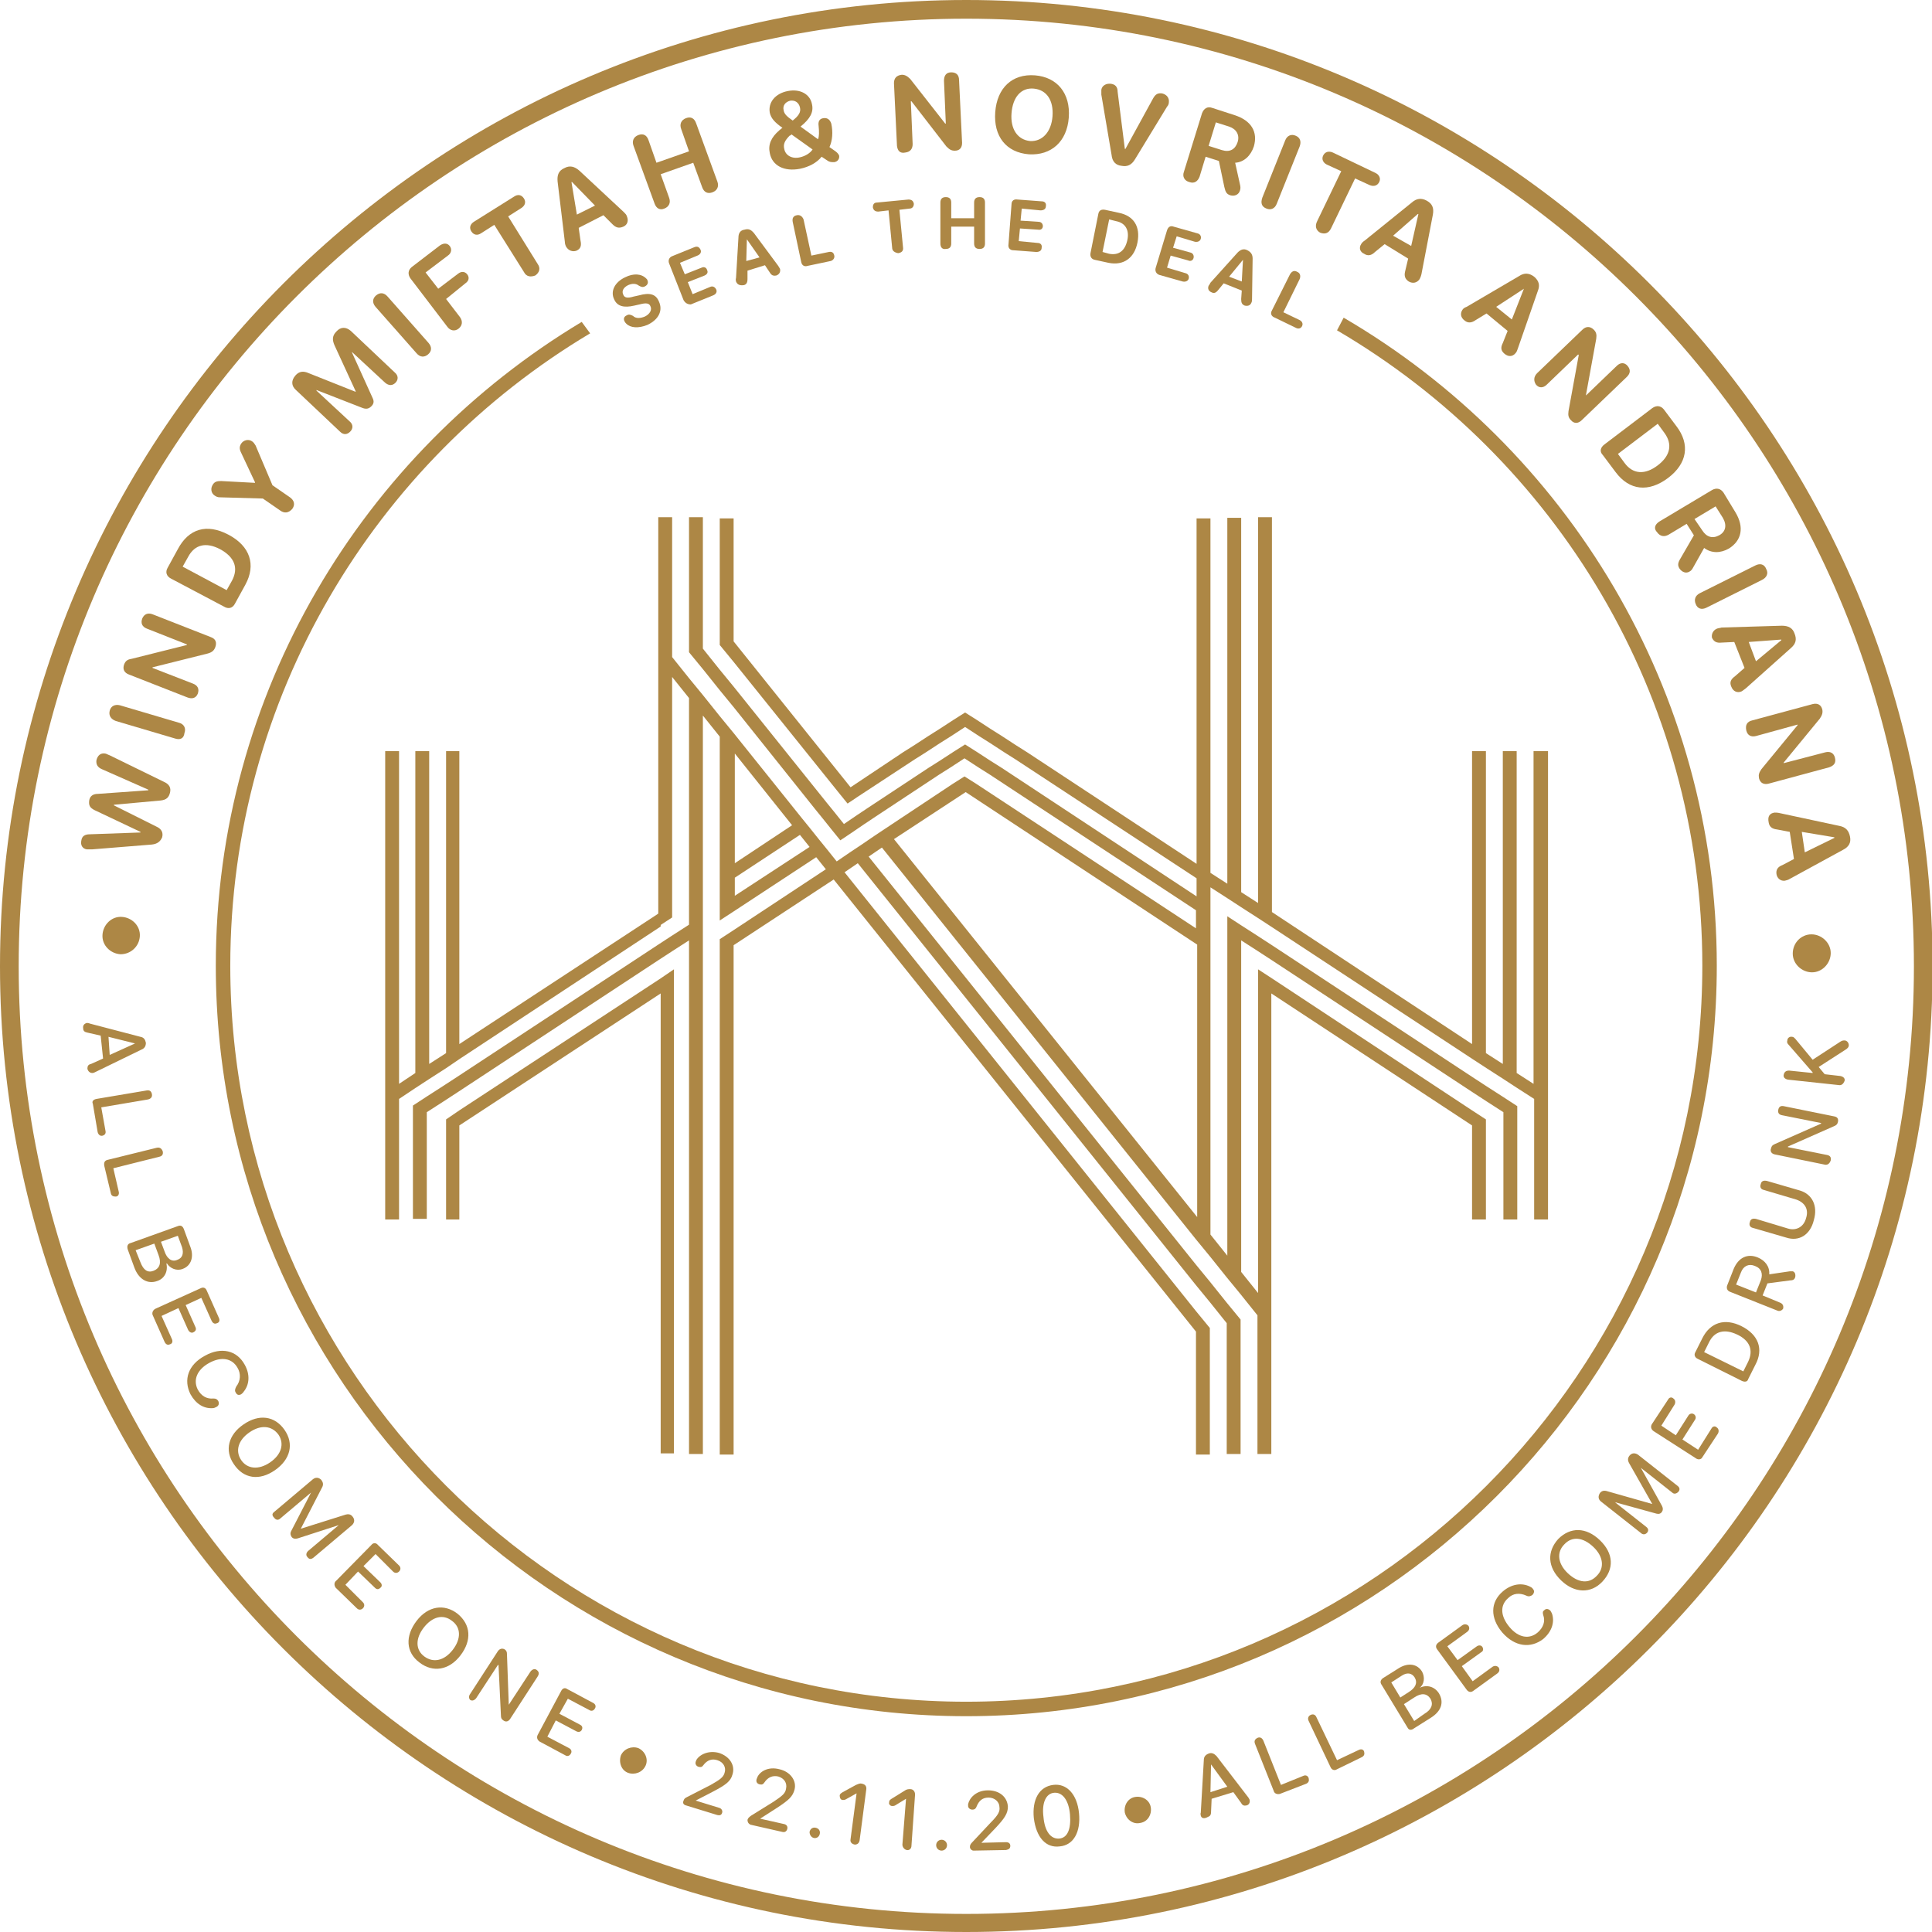 <svg width="120" height="120" viewBox="0 0 120 120" fill="none" xmlns="http://www.w3.org/2000/svg">
<g clip-path="url(#clip0)">
<path d="M38.902 20.106C38.864 20.069 38.827 20.031 38.789 19.956C38.715 19.807 38.752 19.657 38.939 19.582C39.051 19.507 39.164 19.544 39.314 19.619C39.501 19.807 39.8 19.769 40.062 19.657C40.362 19.507 40.512 19.245 40.399 19.02C40.325 18.833 40.137 18.796 39.725 18.908L39.389 18.983C38.752 19.133 38.34 19.02 38.153 18.608C37.891 18.084 38.19 17.523 38.827 17.223C39.351 16.961 39.838 16.998 40.137 17.298C40.175 17.335 40.212 17.373 40.212 17.41C40.287 17.56 40.212 17.71 40.062 17.785C39.913 17.86 39.838 17.822 39.688 17.747C39.501 17.598 39.276 17.598 39.014 17.71C38.715 17.86 38.602 18.084 38.715 18.309C38.789 18.496 38.977 18.534 39.351 18.421L39.688 18.346C40.362 18.159 40.736 18.271 40.924 18.721C41.186 19.282 40.924 19.844 40.212 20.181C39.651 20.406 39.164 20.368 38.902 20.106Z" fill="#AD8745"/>
<path d="M42.459 18.646L41.56 16.362C41.485 16.175 41.56 15.988 41.747 15.913L43.133 15.351C43.32 15.276 43.432 15.351 43.507 15.501C43.582 15.65 43.507 15.8 43.32 15.875L42.234 16.325L42.534 17.036L43.582 16.624C43.732 16.549 43.882 16.624 43.919 16.774C43.994 16.924 43.919 17.036 43.769 17.111L42.721 17.523L43.02 18.271L44.106 17.822C44.256 17.747 44.406 17.822 44.481 17.972C44.555 18.122 44.481 18.271 44.293 18.346L42.908 18.908C42.721 18.908 42.571 18.833 42.459 18.646Z" fill="#AD8745"/>
<path d="M45.716 17.485C45.716 17.448 45.679 17.373 45.716 17.261L45.866 14.752C45.866 14.49 45.978 14.303 46.24 14.265C46.502 14.19 46.652 14.265 46.839 14.49L48.337 16.512C48.374 16.587 48.412 16.624 48.449 16.699C48.487 16.886 48.412 17.036 48.225 17.111C48.038 17.148 47.925 17.111 47.813 16.924L47.513 16.474L46.428 16.811V17.335C46.428 17.56 46.353 17.672 46.203 17.71C45.941 17.747 45.791 17.672 45.716 17.485ZM47.176 15.988L46.39 14.864L46.353 16.212L47.176 15.988Z" fill="#AD8745"/>
<path d="M49.76 16.25L49.236 13.778C49.198 13.554 49.273 13.404 49.498 13.367C49.685 13.329 49.835 13.441 49.91 13.629L50.396 15.875L51.482 15.65C51.669 15.613 51.782 15.688 51.819 15.875C51.856 16.025 51.744 16.175 51.594 16.212L50.172 16.512C49.947 16.587 49.797 16.474 49.76 16.25Z" fill="#AD8745"/>
<path d="M55.413 15.388L55.189 13.067L54.552 13.142C54.365 13.142 54.253 13.067 54.215 12.88C54.215 12.693 54.29 12.58 54.477 12.58L56.424 12.393C56.612 12.393 56.724 12.468 56.761 12.655C56.761 12.842 56.649 12.955 56.499 12.955L55.863 13.03L56.087 15.351C56.125 15.576 56.013 15.688 55.788 15.725C55.563 15.688 55.413 15.576 55.413 15.388Z" fill="#AD8745"/>
<path d="M58.409 15.126V12.58C58.409 12.356 58.521 12.243 58.746 12.243C58.97 12.243 59.083 12.356 59.083 12.58V13.554H60.505V12.58C60.505 12.356 60.618 12.243 60.843 12.243C61.067 12.243 61.179 12.356 61.179 12.58V15.126C61.179 15.351 61.067 15.463 60.843 15.463C60.618 15.463 60.505 15.351 60.505 15.126V14.078H59.083V15.126C59.083 15.351 58.97 15.463 58.746 15.463C58.521 15.501 58.409 15.351 58.409 15.126Z" fill="#AD8745"/>
<path d="M62.64 15.164L62.827 12.693C62.827 12.468 62.977 12.356 63.201 12.393L64.699 12.505C64.886 12.505 64.999 12.618 64.961 12.805C64.961 12.992 64.811 13.067 64.624 13.067L63.463 12.955L63.389 13.704L64.512 13.778C64.662 13.778 64.774 13.891 64.774 14.041C64.774 14.19 64.662 14.303 64.474 14.265L63.351 14.19L63.276 14.977L64.437 15.089C64.624 15.089 64.736 15.201 64.699 15.388C64.699 15.576 64.549 15.65 64.362 15.65L62.864 15.538C62.715 15.501 62.602 15.388 62.64 15.164Z" fill="#AD8745"/>
<path d="M67.732 15.725L68.218 13.292C68.256 13.067 68.406 12.992 68.63 13.03L69.491 13.217C70.427 13.404 70.839 14.078 70.652 15.052C70.465 16.025 69.791 16.512 68.855 16.325L67.994 16.137C67.806 16.1 67.694 15.95 67.732 15.725ZM68.892 15.763C69.491 15.875 69.866 15.576 70.016 14.939C70.165 14.303 69.903 13.853 69.342 13.741L68.892 13.629L68.481 15.65L68.892 15.763Z" fill="#AD8745"/>
<path d="M71.775 16.662L72.487 14.303C72.562 14.078 72.712 14.003 72.899 14.078L74.359 14.49C74.546 14.527 74.621 14.677 74.584 14.827C74.546 14.977 74.396 15.052 74.209 15.014L73.086 14.677L72.861 15.388L73.947 15.688C74.097 15.725 74.172 15.875 74.134 16.025C74.097 16.175 73.947 16.25 73.797 16.175L72.712 15.875L72.487 16.624L73.61 16.961C73.797 16.998 73.872 17.148 73.835 17.298C73.797 17.448 73.647 17.523 73.46 17.485L72 17.073C71.813 16.998 71.738 16.849 71.775 16.662Z" fill="#AD8745"/>
<path d="M75.07 17.747C75.108 17.71 75.145 17.635 75.183 17.56L76.868 15.688C77.055 15.501 77.242 15.426 77.466 15.538C77.691 15.65 77.803 15.8 77.803 16.062L77.766 18.571C77.766 18.646 77.766 18.721 77.729 18.796C77.654 18.983 77.504 19.02 77.317 18.983C77.129 18.908 77.092 18.796 77.092 18.571L77.129 18.047L76.006 17.598L75.669 18.009C75.52 18.197 75.407 18.234 75.257 18.159C75.07 18.084 74.995 17.934 75.07 17.747ZM77.129 17.485L77.204 16.137L76.343 17.186L77.129 17.485Z" fill="#AD8745"/>
<path d="M79.002 19.282L80.125 17.036C80.237 16.849 80.387 16.774 80.574 16.886C80.761 16.961 80.799 17.148 80.724 17.335L79.713 19.395L80.724 19.881C80.874 19.956 80.948 20.106 80.874 20.256C80.799 20.406 80.649 20.443 80.499 20.368L79.189 19.732C78.964 19.657 78.889 19.47 79.002 19.282Z" fill="#AD8745"/>
<path d="M95.251 46.652V67.32L94.203 66.646V46.652H93.342V66.084L92.293 65.41V46.652H91.432V64.849L79.002 56.649V36.693V35.757V34.633V33.697V32.574V32.125H78.253H78.14V32.2V33.136V34.259V35.195V36.318V37.254V56.087L77.092 55.413V37.966V37.03V35.906V34.97V33.847V32.911V32.162H76.231V33.473V34.409V35.532V36.468V37.591V38.527V54.889L75.183 54.215V39.239V38.303V37.179V36.243V35.12V34.184V32.2H74.321V34.746V35.682V36.805V37.741V38.864V39.8V53.654L63.8 46.727L63.089 46.278L62.228 45.716L61.516 45.267L60.655 44.705L59.944 44.256L59.233 44.705L58.371 45.267L57.66 45.716L56.799 46.278L56.087 46.727L52.83 48.899L45.566 39.838V39.8V38.864V37.741V36.805V35.682V34.746V32.2H44.705V34.184V35.12V36.243V37.179V38.303V38.752V39.239V40.062L45.566 41.111L52.156 49.31L52.643 49.91L53.317 49.46L56.799 47.176L57.51 46.727L58.371 46.165L59.083 45.716L59.944 45.154L60.805 45.716L61.516 46.165L62.378 46.727L63.089 47.176L74.321 54.552V55.675L62.228 47.7L61.516 47.251L60.655 46.69L59.944 46.24L59.233 46.69L58.371 47.251L57.66 47.7L53.916 50.172L53.242 50.621L52.418 51.182L51.819 50.434L51.332 49.835L45.566 42.646L44.705 41.597L43.657 40.287V38.715V38.49V37.554V37.404V36.431V35.495V34.371V33.435V32.125H42.796V32.874V33.81V34.933V35.869V36.356V36.992V37.629V37.928V39.239V40.512L43.657 41.56L44.705 42.87L45.566 43.919L50.621 50.246L51.108 50.846L51.707 51.594L52.194 52.194L52.867 51.744L53.691 51.182L54.365 50.733L58.334 48.112L59.045 47.663L59.906 47.101L60.768 47.663L61.479 48.112L74.284 56.537V57.66L60.618 48.674L59.906 48.225L59.195 48.674L54.964 51.482L54.29 51.931L53.467 52.493L52.792 52.942L51.969 53.504L51.37 52.755L50.883 52.156L50.284 51.407L49.797 50.808L45.566 45.529L44.705 44.48L43.657 43.17L42.796 42.122L41.747 40.811V39.239V37.966V37.292V36.393V36.318V35.195V35.083V34.296V33.173V32.2V32.125H41.635H40.886V32.574V33.697V33.997V34.633V35.307V35.794V36.693V36.88V38.153V39.725V40.998V56.612V57.548L41.747 56.986V56.05V42.047L42.796 43.357V55.376V56.312V57.435L41.747 58.109L40.886 58.671L28.418 66.871L27.557 67.432L26.509 68.106L25.648 68.668V69.604V70.727V71.663V75.707H26.509V71.139V70.203V69.08L27.557 68.406L28.418 67.844L40.886 59.644L41.747 59.083L42.796 58.409V59.532V60.468V90.309H43.657V59.906V58.97V57.847V56.911V55.788V54.852V44.443L44.705 45.754V54.178V55.114V56.237V57.173L45.566 56.612L50.696 53.242L51.295 53.991L45.566 57.772L44.705 58.334V59.27V90.346H45.566V58.708L51.782 54.627L74.284 82.708V90.346H75.145V83.757V82.484L74.284 81.435L52.456 54.178L53.279 53.616L74.284 79.825L75.145 80.874L76.194 82.184V83.757V85.03V90.309H77.055V86.078V84.805V83.233V81.959L76.194 80.911L75.145 79.601L74.284 78.552L53.953 53.204L54.777 52.643L74.284 76.98L75.145 78.028L76.194 79.338L77.055 80.387L78.103 81.697V83.27V84.543V86.115V87.388V90.309H78.964V88.437V87.164V85.591V84.243V82.671V81.398V61.704L91.432 69.903V75.744H92.293V70.465V69.529L91.432 68.967L79.002 60.768L78.14 60.206V61.142V80.312L77.092 79.002V60.431V59.532V58.409L78.14 59.083L79.002 59.644L91.47 67.844L92.331 68.406L93.379 69.08V70.203V71.139V75.744H94.24V71.701V70.764V69.641V68.705L93.379 68.144L92.331 67.47L91.47 66.908L79.002 58.708L78.14 58.147L77.092 57.473L76.231 56.911V57.847V58.97V59.906V77.991L75.183 76.68V59.233V58.296V57.173V56.237V55.114L76.231 55.788L77.092 56.349L78.14 57.023L79.002 57.585L91.47 65.785L92.331 66.346L93.379 67.02L94.24 67.582L95.289 68.256V69.379V70.315V71.438V72.374V75.744H96.15V72.936V72V70.877V69.941V68.817V67.881V46.652H95.251ZM45.641 46.802L49.198 51.257L45.641 53.616V46.802ZM45.641 55.638V54.515L49.685 51.856L50.284 52.605L45.641 55.638ZM74.359 75.594L55.526 52.119L59.981 49.198L74.359 58.671V75.594Z" fill="#AD8745"/>
<path d="M28.53 68.967L27.707 69.529V70.465V75.744H28.53V69.903L41.036 61.704V90.272H41.86V61.142V60.206L41.036 60.768L28.53 68.967Z" fill="#AD8745"/>
<path d="M26.658 67.02L27.707 66.346L28.53 65.785L41.036 57.548V56.649L28.53 64.849V46.652H27.707V65.41L26.658 66.084V46.652H25.797V66.646L24.786 67.32V46.652H23.925V67.882V68.817V69.941V70.877V72.037V72.936V75.744H24.786V72.374V71.476V70.315V69.417V68.256L25.797 67.582L26.658 67.02Z" fill="#AD8745"/>
<path d="M7.488 59.27C6.852 59.233 6.328 58.708 6.365 58.072C6.402 57.435 6.927 56.911 7.563 56.949C8.2 56.986 8.724 57.51 8.686 58.147C8.649 58.783 8.125 59.27 7.488 59.27Z" fill="#AD8745"/>
<path d="M9.435 52.456L5.729 52.755C5.616 52.755 5.466 52.755 5.392 52.755C5.13 52.718 4.98 52.493 5.055 52.194C5.092 51.931 5.279 51.819 5.579 51.819L8.724 51.707V51.669L5.878 50.321C5.579 50.172 5.504 50.022 5.541 49.722C5.579 49.46 5.766 49.31 6.066 49.31L9.211 49.086V49.048L6.328 47.775C6.066 47.663 5.953 47.476 5.991 47.214C6.066 46.914 6.253 46.764 6.515 46.802C6.59 46.802 6.702 46.877 6.814 46.914L10.184 48.562C10.521 48.711 10.633 48.936 10.559 49.236C10.484 49.535 10.334 49.685 9.959 49.722L7.076 49.984V50.022L9.697 51.332C10.034 51.482 10.147 51.707 10.072 52.006C9.959 52.268 9.772 52.418 9.435 52.456Z" fill="#AD8745"/>
<path d="M10.858 45.866L7.189 44.78C6.889 44.668 6.739 44.443 6.814 44.144C6.889 43.844 7.151 43.732 7.451 43.807L11.12 44.892C11.42 44.967 11.569 45.229 11.457 45.529C11.42 45.866 11.195 45.978 10.858 45.866Z" fill="#AD8745"/>
<path d="M11.644 43.32L8.012 41.897C7.713 41.785 7.601 41.56 7.713 41.261C7.788 41.073 7.9 40.961 8.162 40.924L11.607 40.062V40.025L9.136 39.051C8.836 38.939 8.724 38.715 8.836 38.415C8.949 38.153 9.173 38.041 9.473 38.153L13.104 39.576C13.404 39.688 13.479 39.913 13.367 40.212C13.292 40.399 13.179 40.512 12.917 40.587L9.473 41.448V41.485L11.981 42.459C12.281 42.571 12.393 42.796 12.281 43.095C12.168 43.357 11.944 43.432 11.644 43.32Z" fill="#AD8745"/>
<path d="M13.891 37.666L10.633 35.944C10.334 35.794 10.259 35.532 10.409 35.27L11.045 34.109C11.719 32.836 12.842 32.499 14.19 33.211C15.538 33.922 15.913 35.083 15.239 36.318L14.602 37.479C14.452 37.779 14.19 37.853 13.891 37.666ZM14.415 36.056C14.827 35.27 14.565 34.596 13.666 34.109C12.805 33.66 12.094 33.81 11.682 34.596L11.345 35.195L14.078 36.655L14.415 36.056Z" fill="#AD8745"/>
<path d="M17.41 31.713L16.325 30.964L13.666 30.889C13.516 30.889 13.441 30.852 13.329 30.777C13.104 30.627 13.067 30.328 13.217 30.103C13.329 29.916 13.479 29.878 13.741 29.878L15.838 29.991V29.953L14.977 28.119C14.864 27.894 14.864 27.744 14.977 27.557C15.126 27.332 15.426 27.257 15.651 27.407C15.763 27.482 15.8 27.557 15.875 27.669L16.924 30.14L18.009 30.889C18.271 31.076 18.346 31.338 18.159 31.601C17.934 31.863 17.672 31.9 17.41 31.713Z" fill="#AD8745"/>
<path d="M21.117 26.808L18.384 24.225C18.084 23.963 18.084 23.626 18.346 23.326C18.571 23.064 18.833 23.026 19.17 23.176L22.09 24.337V24.299L20.78 21.454C20.63 21.117 20.63 20.855 20.892 20.593C21.154 20.293 21.491 20.293 21.791 20.555L24.524 23.139C24.749 23.326 24.749 23.588 24.562 23.775C24.374 23.963 24.15 23.963 23.925 23.775L21.866 21.866V21.903L23.139 24.711C23.251 24.936 23.214 25.086 23.064 25.236C22.914 25.385 22.765 25.423 22.54 25.348L19.657 24.225V24.262L21.716 26.172C21.941 26.359 21.941 26.621 21.753 26.808C21.566 26.995 21.342 27.033 21.117 26.808Z" fill="#AD8745"/>
<path d="M25.872 21.941L23.326 19.058C23.102 18.796 23.139 18.534 23.363 18.346C23.588 18.159 23.85 18.159 24.075 18.421L26.621 21.304C26.846 21.566 26.808 21.828 26.584 22.016C26.359 22.203 26.097 22.203 25.872 21.941Z" fill="#AD8745"/>
<path d="M27.782 20.293L25.498 17.298C25.311 17.036 25.348 16.774 25.573 16.587L27.332 15.239C27.557 15.089 27.782 15.089 27.931 15.276C28.081 15.463 28.044 15.725 27.819 15.875L26.434 16.924L27.22 17.934L28.456 16.998C28.643 16.849 28.867 16.849 29.017 17.036C29.167 17.223 29.13 17.448 28.905 17.598L27.707 18.571L28.568 19.694C28.755 19.956 28.718 20.218 28.493 20.406C28.268 20.593 27.969 20.555 27.782 20.293Z" fill="#AD8745"/>
<path d="M32.537 16.886L30.702 13.966L29.878 14.49C29.654 14.64 29.429 14.602 29.279 14.377C29.13 14.153 29.204 13.928 29.429 13.778L31.938 12.206C32.162 12.056 32.387 12.094 32.537 12.318C32.687 12.543 32.612 12.768 32.387 12.917L31.563 13.441L33.398 16.399C33.585 16.662 33.51 16.924 33.248 17.111C32.949 17.223 32.687 17.186 32.537 16.886Z" fill="#AD8745"/>
<path d="M35.158 15.314C35.12 15.239 35.083 15.126 35.083 15.014L34.633 11.27C34.596 10.858 34.708 10.596 35.045 10.446C35.382 10.259 35.682 10.334 35.981 10.596L38.752 13.179C38.864 13.292 38.902 13.329 38.939 13.441C39.051 13.704 38.977 13.966 38.715 14.078C38.452 14.19 38.265 14.153 38.041 13.928L37.479 13.367L35.944 14.153L36.056 14.939C36.131 15.276 36.056 15.463 35.794 15.576C35.569 15.65 35.307 15.576 35.158 15.314ZM36.955 12.768L35.532 11.307H35.495L35.831 13.329L36.955 12.768Z" fill="#AD8745"/>
<path d="M40.661 12.655L39.351 9.061C39.239 8.761 39.351 8.499 39.651 8.387C39.95 8.275 40.175 8.387 40.287 8.724L40.774 10.109L42.796 9.398L42.309 8.012C42.197 7.713 42.309 7.451 42.608 7.339C42.908 7.226 43.133 7.339 43.245 7.676L44.555 11.27C44.668 11.569 44.555 11.832 44.256 11.944C43.956 12.056 43.732 11.944 43.619 11.644L43.058 10.109L41.036 10.821L41.56 12.281C41.672 12.58 41.56 12.842 41.261 12.955C40.998 13.067 40.774 12.955 40.661 12.655Z" fill="#AD8745"/>
<path d="M51.37 9.959L51.033 9.735C50.733 10.109 50.246 10.371 49.685 10.484C48.711 10.671 47.963 10.296 47.813 9.51C47.7 8.986 47.888 8.537 48.412 8.087C48.449 8.05 48.599 7.938 48.599 7.938C48.112 7.601 47.888 7.339 47.813 7.002C47.7 6.365 48.15 5.803 48.936 5.654C49.685 5.504 50.321 5.841 50.434 6.477C50.546 6.964 50.321 7.376 49.722 7.863L50.808 8.649C50.883 8.462 50.883 8.2 50.846 7.825C50.808 7.563 50.883 7.376 51.145 7.339C51.407 7.301 51.557 7.451 51.632 7.676C51.744 8.2 51.707 8.724 51.52 9.136L51.894 9.398C52.044 9.51 52.081 9.585 52.119 9.66C52.156 9.847 52.044 10.034 51.819 10.072C51.632 10.072 51.52 10.072 51.37 9.959ZM49.685 6.665C49.61 6.365 49.385 6.215 49.086 6.253C48.786 6.328 48.599 6.552 48.674 6.852C48.711 7.076 48.861 7.226 49.236 7.488C49.61 7.189 49.76 6.964 49.685 6.665ZM50.471 9.285L49.161 8.349C49.123 8.387 49.086 8.424 49.048 8.424C48.749 8.724 48.637 8.949 48.711 9.248C48.786 9.66 49.198 9.885 49.685 9.772C50.022 9.697 50.321 9.51 50.471 9.285Z" fill="#AD8745"/>
<path d="M55.713 9.061L55.526 5.167C55.526 4.867 55.675 4.68 56.013 4.643C56.2 4.643 56.349 4.718 56.537 4.905L58.708 7.676H58.746L58.633 5.017C58.633 4.68 58.783 4.493 59.083 4.493C59.382 4.493 59.569 4.643 59.569 4.98L59.757 8.874C59.757 9.173 59.607 9.36 59.307 9.36C59.083 9.36 58.97 9.285 58.783 9.098L56.612 6.29H56.574L56.686 8.949C56.686 9.248 56.537 9.435 56.237 9.473C55.9 9.548 55.75 9.36 55.713 9.061Z" fill="#AD8745"/>
<path d="M61.816 6.964C61.928 5.466 62.864 4.568 64.287 4.68C65.672 4.793 66.496 5.803 66.384 7.301C66.272 8.799 65.298 9.66 63.913 9.585C62.49 9.473 61.704 8.462 61.816 6.964ZM65.373 7.226C65.448 6.215 64.999 5.579 64.212 5.504C63.426 5.429 62.902 6.028 62.827 7.039C62.752 8.012 63.201 8.686 63.988 8.761C64.736 8.799 65.298 8.2 65.373 7.226Z" fill="#AD8745"/>
<path d="M69.042 9.622L68.406 5.878C68.406 5.766 68.406 5.691 68.406 5.579C68.443 5.317 68.705 5.167 69.005 5.204C69.267 5.242 69.417 5.392 69.417 5.691L69.866 9.248H69.903L71.626 6.103C71.775 5.841 71.925 5.766 72.187 5.803C72.487 5.878 72.636 6.103 72.599 6.365C72.599 6.44 72.562 6.552 72.487 6.627L70.502 9.885C70.278 10.259 70.016 10.371 69.641 10.296C69.304 10.259 69.08 10.034 69.042 9.622Z" fill="#AD8745"/>
<path d="M73.535 10.671L74.658 7.039C74.771 6.739 74.995 6.59 75.295 6.702L76.68 7.151C77.729 7.488 78.14 8.2 77.878 9.098C77.691 9.66 77.279 10.072 76.718 10.109L77.017 11.457C77.055 11.607 77.055 11.719 77.017 11.832C76.942 12.094 76.68 12.206 76.418 12.131C76.194 12.056 76.119 11.944 76.044 11.607L75.707 9.997L74.883 9.735L74.509 10.97C74.396 11.27 74.172 11.42 73.872 11.307C73.573 11.232 73.423 10.97 73.535 10.671ZM75.894 9.323C76.381 9.473 76.718 9.286 76.867 8.836C77.017 8.387 76.793 8.012 76.343 7.863L75.519 7.601L75.07 9.061L75.894 9.323Z" fill="#AD8745"/>
<path d="M78.403 12.281L79.825 8.724C79.938 8.424 80.2 8.312 80.462 8.424C80.761 8.537 80.836 8.799 80.724 9.098L79.301 12.655C79.189 12.955 78.927 13.067 78.665 12.955C78.365 12.842 78.29 12.618 78.403 12.281Z" fill="#AD8745"/>
<path d="M81.81 13.741L83.307 10.633L82.409 10.222C82.184 10.109 82.072 9.885 82.184 9.66C82.296 9.435 82.521 9.36 82.783 9.473L85.442 10.746C85.666 10.858 85.778 11.083 85.666 11.307C85.554 11.532 85.329 11.607 85.067 11.495L84.168 11.083L82.671 14.19C82.521 14.49 82.296 14.565 81.997 14.452C81.735 14.303 81.66 14.041 81.81 13.741Z" fill="#AD8745"/>
<path d="M84.543 15.164C84.58 15.089 84.655 15.014 84.768 14.939L87.688 12.58C87.988 12.318 88.287 12.281 88.624 12.468C88.961 12.655 89.073 12.917 88.999 13.329L88.287 17.036C88.25 17.186 88.212 17.261 88.175 17.335C88.025 17.56 87.763 17.635 87.501 17.485C87.276 17.335 87.201 17.148 87.276 16.849L87.463 16.062L86.003 15.164L85.404 15.651C85.18 15.875 84.955 15.913 84.73 15.763C84.468 15.651 84.393 15.389 84.543 15.164ZM87.651 15.276L88.1 13.292H88.062L86.527 14.64L87.651 15.276Z" fill="#AD8745"/>
<path d="M90.833 19.245C90.871 19.17 90.983 19.095 91.095 19.058L94.353 17.148C94.69 16.924 94.989 16.961 95.289 17.186C95.588 17.448 95.663 17.71 95.513 18.084L94.278 21.641C94.24 21.753 94.203 21.866 94.128 21.941C93.941 22.165 93.679 22.165 93.454 21.978C93.229 21.791 93.192 21.604 93.342 21.304L93.641 20.555L92.331 19.47L91.657 19.881C91.395 20.069 91.17 20.069 90.983 19.919C90.721 19.732 90.683 19.47 90.833 19.245ZM93.903 19.844L94.652 17.934L92.93 19.058L93.903 19.844Z" fill="#AD8745"/>
<path d="M95.476 23.176L98.284 20.48C98.509 20.256 98.771 20.256 98.995 20.48C99.145 20.63 99.183 20.78 99.145 21.042L98.509 24.524V24.562L100.418 22.727C100.643 22.502 100.905 22.502 101.092 22.727C101.279 22.952 101.279 23.176 101.055 23.401L98.246 26.097C98.022 26.321 97.76 26.321 97.573 26.097C97.423 25.947 97.385 25.797 97.423 25.535L98.059 22.053L98.022 22.016L96.075 23.888C95.85 24.112 95.588 24.112 95.401 23.888C95.251 23.663 95.251 23.401 95.476 23.176Z" fill="#AD8745"/>
<path d="M99.669 27.594L102.627 25.348C102.889 25.161 103.151 25.198 103.339 25.423L104.125 26.471C104.986 27.594 104.799 28.793 103.601 29.691C102.403 30.59 101.204 30.477 100.343 29.317L99.557 28.268C99.332 28.044 99.407 27.782 99.669 27.594ZM100.905 28.755C101.429 29.466 102.178 29.504 102.964 28.905C103.75 28.306 103.9 27.594 103.376 26.883L102.964 26.321L100.493 28.194L100.905 28.755Z" fill="#AD8745"/>
<path d="M103.076 32.387L106.334 30.44C106.596 30.29 106.858 30.328 107.045 30.59L107.794 31.825C108.356 32.761 108.169 33.585 107.382 34.072C106.858 34.371 106.296 34.371 105.847 34.034L105.173 35.232C105.098 35.382 105.023 35.457 104.949 35.495C104.724 35.644 104.462 35.532 104.312 35.307C104.2 35.12 104.2 34.97 104.387 34.671L105.211 33.248L104.761 32.537L103.638 33.211C103.376 33.36 103.114 33.323 102.927 33.061C102.702 32.836 102.777 32.574 103.076 32.387ZM105.735 32.949C105.997 33.36 106.371 33.473 106.783 33.248C107.195 33.023 107.27 32.611 107.008 32.162L106.559 31.451L105.248 32.237L105.735 32.949Z" fill="#AD8745"/>
<path d="M105.585 36.842L109.03 35.12C109.329 34.97 109.591 35.045 109.704 35.345C109.853 35.607 109.741 35.869 109.442 36.019L105.997 37.741C105.697 37.891 105.435 37.816 105.323 37.516C105.211 37.254 105.286 36.992 105.585 36.842Z" fill="#AD8745"/>
<path d="M106.633 39.051C106.708 39.014 106.821 39.014 106.933 38.977L110.677 38.864C111.089 38.864 111.351 39.014 111.463 39.351C111.613 39.725 111.538 39.987 111.239 40.25L108.431 42.758C108.318 42.833 108.243 42.908 108.168 42.945C107.906 43.058 107.644 42.945 107.532 42.646C107.42 42.384 107.495 42.197 107.757 42.009L108.356 41.485L107.719 39.875L106.933 39.913C106.596 39.95 106.446 39.838 106.334 39.613C106.296 39.426 106.371 39.164 106.633 39.051ZM109.067 41.073L110.64 39.763V39.725L108.618 39.875L109.067 41.073Z" fill="#AD8745"/>
<path d="M108.842 44.743L112.587 43.732C112.886 43.657 113.111 43.769 113.186 44.069C113.223 44.256 113.186 44.406 113.036 44.63L110.789 47.364V47.401L113.373 46.727C113.672 46.652 113.897 46.764 113.972 47.064C114.047 47.364 113.935 47.551 113.598 47.663L109.853 48.674C109.554 48.749 109.329 48.636 109.254 48.337C109.217 48.112 109.254 48 109.404 47.775L111.651 45.042V45.005L109.067 45.716C108.768 45.791 108.543 45.679 108.468 45.379C108.393 45.042 108.505 44.818 108.842 44.743Z" fill="#AD8745"/>
<path d="M110.228 50.471C110.303 50.471 110.415 50.471 110.565 50.509L114.234 51.295C114.646 51.37 114.833 51.594 114.908 51.969C114.983 52.343 114.833 52.605 114.459 52.792L111.164 54.59C111.052 54.665 110.977 54.665 110.864 54.702C110.602 54.739 110.378 54.552 110.34 54.29C110.303 54.028 110.415 53.841 110.715 53.729L111.426 53.354L111.164 51.669L110.378 51.52C110.041 51.482 109.891 51.332 109.853 51.07C109.778 50.696 109.928 50.509 110.228 50.471ZM112.1 52.942L113.935 52.044V52.006L111.913 51.669L112.1 52.942Z" fill="#AD8745"/>
<path d="M112.512 58.034C113.148 58.034 113.71 58.559 113.71 59.195C113.71 59.831 113.186 60.393 112.549 60.393C111.913 60.393 111.351 59.869 111.351 59.232C111.351 58.559 111.875 58.034 112.512 58.034Z" fill="#AD8745"/>
<path d="M5.392 63.538C5.429 63.538 5.504 63.538 5.579 63.576L8.724 64.399C8.949 64.437 9.023 64.587 9.061 64.774C9.061 64.961 8.986 65.111 8.799 65.186L5.878 66.608C5.803 66.646 5.766 66.646 5.729 66.646C5.579 66.646 5.466 66.534 5.429 66.384C5.429 66.234 5.466 66.122 5.654 66.084L6.402 65.747L6.253 64.325L5.429 64.137C5.242 64.1 5.167 64.025 5.167 63.875C5.129 63.688 5.242 63.576 5.392 63.538ZM6.814 65.523L8.387 64.811L6.739 64.399L6.814 65.523Z" fill="#AD8745"/>
<path d="M5.991 68.256L9.098 67.732C9.285 67.694 9.398 67.769 9.435 67.956C9.473 68.144 9.36 68.256 9.173 68.293L6.29 68.78L6.552 70.24C6.59 70.39 6.515 70.502 6.365 70.54C6.215 70.577 6.103 70.465 6.065 70.315L5.766 68.555C5.691 68.406 5.803 68.293 5.991 68.256Z" fill="#AD8745"/>
<path d="M6.702 72.037L9.735 71.289C9.922 71.251 10.034 71.326 10.109 71.513C10.147 71.701 10.072 71.813 9.885 71.85L7.039 72.562L7.376 74.022C7.413 74.172 7.339 74.321 7.189 74.321C7.039 74.321 6.927 74.284 6.889 74.134L6.477 72.412C6.44 72.187 6.515 72.075 6.702 72.037Z" fill="#AD8745"/>
<path d="M8.125 77.204L11.045 76.156C11.232 76.081 11.345 76.156 11.42 76.343L11.832 77.466C12.056 78.066 11.869 78.627 11.345 78.814C10.97 78.964 10.559 78.777 10.371 78.477H10.334C10.446 78.964 10.222 79.413 9.772 79.563C9.173 79.788 8.612 79.451 8.349 78.74L7.938 77.616C7.863 77.392 7.938 77.242 8.125 77.204ZM8.724 78.403C8.911 78.889 9.173 79.076 9.548 78.927C9.922 78.777 10.034 78.44 9.847 77.953L9.585 77.242L8.424 77.654L8.724 78.403ZM10.222 77.729C10.371 78.178 10.671 78.403 11.008 78.253C11.345 78.14 11.42 77.841 11.307 77.466L11.045 76.755L9.997 77.129L10.222 77.729Z" fill="#AD8745"/>
<path d="M9.66 81.285L12.468 80.013C12.618 79.938 12.768 79.975 12.842 80.162L13.591 81.847C13.666 81.997 13.629 82.147 13.479 82.184C13.329 82.259 13.217 82.184 13.142 82.034L12.505 80.612L11.532 81.061L12.131 82.409C12.206 82.558 12.168 82.671 12.019 82.746C11.906 82.821 11.757 82.746 11.682 82.596L11.083 81.248L10.034 81.735L10.671 83.158C10.746 83.307 10.708 83.457 10.559 83.495C10.409 83.569 10.296 83.495 10.222 83.345L9.473 81.66C9.435 81.51 9.51 81.36 9.66 81.285Z" fill="#AD8745"/>
<path d="M12.73 84.206C13.741 83.644 14.714 83.869 15.201 84.767C15.538 85.367 15.501 86.003 15.126 86.452C15.089 86.527 15.014 86.565 14.977 86.602C14.827 86.677 14.714 86.64 14.64 86.49C14.565 86.377 14.602 86.265 14.677 86.115C14.939 85.778 14.977 85.329 14.752 84.955C14.415 84.356 13.741 84.243 12.992 84.655C12.243 85.067 11.981 85.704 12.281 86.303C12.505 86.715 12.842 86.902 13.254 86.864C13.404 86.864 13.479 86.902 13.554 87.014C13.629 87.164 13.591 87.314 13.441 87.388C13.367 87.426 13.292 87.463 13.217 87.463C12.655 87.501 12.168 87.201 11.832 86.602C11.382 85.704 11.682 84.767 12.73 84.206Z" fill="#AD8745"/>
<path d="M15.126 88.474C16.1 87.8 17.073 87.95 17.672 88.811C18.271 89.672 18.047 90.646 17.073 91.32C16.1 91.994 15.126 91.844 14.527 90.945C13.928 90.084 14.19 89.111 15.126 88.474ZM16.774 90.833C17.485 90.346 17.672 89.672 17.298 89.111C16.886 88.549 16.212 88.474 15.501 88.961C14.789 89.448 14.602 90.122 14.977 90.683C15.351 91.245 16.062 91.32 16.774 90.833Z" fill="#AD8745"/>
<path d="M17.036 93.903L19.432 91.881C19.619 91.732 19.807 91.769 19.956 91.919C20.069 92.069 20.106 92.218 19.994 92.406L18.683 94.952L21.417 94.091C21.641 94.016 21.791 94.053 21.903 94.203C22.053 94.39 22.016 94.577 21.866 94.727L19.47 96.749C19.32 96.861 19.207 96.861 19.095 96.711C18.983 96.599 19.02 96.449 19.133 96.337L21.042 94.727L18.496 95.551C18.346 95.588 18.234 95.588 18.122 95.476C18.047 95.364 18.009 95.251 18.084 95.101L19.32 92.705L17.41 94.315C17.298 94.427 17.148 94.427 17.036 94.278C16.886 94.128 16.886 94.016 17.036 93.903Z" fill="#AD8745"/>
<path d="M20.892 98.172L23.064 95.963C23.176 95.813 23.363 95.813 23.476 95.963L24.786 97.236C24.899 97.348 24.899 97.498 24.786 97.61C24.674 97.722 24.524 97.722 24.412 97.61L23.326 96.524L22.577 97.273L23.626 98.284C23.738 98.396 23.738 98.546 23.626 98.621C23.513 98.733 23.401 98.733 23.289 98.621L22.24 97.61L21.454 98.434L22.54 99.519C22.652 99.632 22.652 99.782 22.54 99.894C22.427 100.006 22.278 100.006 22.165 99.894L20.855 98.621C20.743 98.471 20.743 98.284 20.892 98.172Z" fill="#AD8745"/>
<path d="M25.872 100.68C26.584 99.744 27.594 99.594 28.418 100.231C29.242 100.905 29.317 101.878 28.605 102.814C27.894 103.75 26.883 103.9 26.059 103.264C25.198 102.627 25.161 101.616 25.872 100.68ZM28.119 102.477C28.643 101.803 28.643 101.092 28.081 100.68C27.52 100.231 26.846 100.418 26.321 101.092C25.797 101.766 25.797 102.477 26.359 102.889C26.921 103.301 27.594 103.151 28.119 102.477Z" fill="#AD8745"/>
<path d="M29.204 105.211L30.927 102.552C31.039 102.402 31.189 102.365 31.338 102.44C31.451 102.515 31.488 102.59 31.488 102.739L31.601 105.885L32.949 103.825C33.061 103.676 33.211 103.638 33.323 103.713C33.473 103.825 33.51 103.938 33.398 104.125L31.675 106.783C31.563 106.933 31.413 106.97 31.264 106.858C31.151 106.783 31.114 106.708 31.114 106.559L30.964 103.413H30.927L29.579 105.473C29.466 105.622 29.317 105.66 29.204 105.585C29.13 105.51 29.092 105.36 29.204 105.211Z" fill="#AD8745"/>
<path d="M33.398 107.757L34.858 105.023C34.933 104.874 35.083 104.799 35.232 104.911L36.842 105.772C36.992 105.847 37.03 105.997 36.955 106.109C36.88 106.259 36.73 106.296 36.618 106.222L35.27 105.51L34.746 106.446L36.019 107.12C36.169 107.195 36.206 107.307 36.131 107.457C36.056 107.569 35.944 107.607 35.794 107.532L34.521 106.858L33.997 107.869L35.345 108.58C35.495 108.655 35.532 108.805 35.457 108.917C35.382 109.067 35.232 109.105 35.12 109.03L33.51 108.168C33.36 108.056 33.323 107.906 33.398 107.757Z" fill="#AD8745"/>
<path d="M38.565 109.03C38.752 108.618 39.239 108.431 39.651 108.58C40.062 108.768 40.287 109.254 40.1 109.666C39.913 110.078 39.426 110.265 39.014 110.115C38.602 109.966 38.415 109.479 38.565 109.03Z" fill="#AD8745"/>
<path d="M42.459 111.838C42.496 111.725 42.534 111.688 42.683 111.613L44.144 110.864C44.743 110.527 44.93 110.378 45.005 110.115C45.117 109.778 44.93 109.442 44.555 109.329C44.218 109.217 43.919 109.329 43.694 109.629C43.619 109.741 43.544 109.778 43.395 109.741C43.245 109.704 43.17 109.554 43.208 109.442C43.208 109.404 43.245 109.367 43.245 109.329C43.432 108.992 43.994 108.693 44.668 108.88C45.342 109.105 45.679 109.666 45.492 110.228C45.379 110.64 45.08 110.864 44.293 111.276L43.208 111.838L44.668 112.287C44.818 112.325 44.892 112.474 44.855 112.587C44.818 112.736 44.705 112.774 44.555 112.736L42.608 112.137C42.459 112.1 42.384 111.988 42.459 111.838Z" fill="#AD8745"/>
<path d="M46.428 113.036C46.465 112.924 46.502 112.886 46.652 112.774L48.038 111.913C48.599 111.538 48.786 111.388 48.824 111.089C48.899 110.752 48.711 110.452 48.337 110.34C48 110.265 47.7 110.378 47.476 110.715C47.401 110.827 47.326 110.864 47.176 110.827C47.027 110.789 46.952 110.677 46.989 110.527C46.989 110.49 47.027 110.452 47.027 110.415C47.176 110.041 47.7 109.704 48.412 109.891C49.086 110.041 49.498 110.602 49.348 111.164C49.236 111.576 49.011 111.8 48.262 112.287L47.214 112.961L48.711 113.298C48.861 113.335 48.936 113.448 48.899 113.597C48.861 113.747 48.749 113.822 48.599 113.785L46.615 113.335C46.465 113.261 46.428 113.148 46.428 113.036Z" fill="#AD8745"/>
<path d="M50.284 113.785C50.321 113.598 50.471 113.485 50.658 113.523C50.846 113.56 50.958 113.71 50.92 113.897C50.883 114.084 50.733 114.197 50.546 114.159C50.396 114.122 50.284 113.972 50.284 113.785Z" fill="#AD8745"/>
<path d="M52.83 114.234L53.204 111.388L52.53 111.763C52.456 111.8 52.418 111.8 52.343 111.8C52.231 111.8 52.156 111.688 52.156 111.538C52.156 111.426 52.231 111.388 52.343 111.314L53.167 110.864C53.354 110.789 53.429 110.752 53.541 110.789C53.729 110.827 53.841 110.939 53.803 111.164L53.392 114.309C53.354 114.496 53.242 114.571 53.092 114.571C52.905 114.534 52.792 114.421 52.83 114.234Z" fill="#AD8745"/>
<path d="M56.05 114.571L56.275 111.725L55.601 112.137C55.526 112.175 55.488 112.175 55.413 112.175C55.301 112.175 55.189 112.062 55.226 111.95C55.226 111.838 55.264 111.8 55.376 111.725L56.162 111.239C56.312 111.126 56.424 111.126 56.537 111.126C56.724 111.126 56.836 111.276 56.836 111.463L56.612 114.646C56.612 114.833 56.462 114.945 56.312 114.908C56.162 114.87 56.05 114.721 56.05 114.571Z" fill="#AD8745"/>
<path d="M58.147 114.608C58.147 114.421 58.296 114.271 58.484 114.271C58.671 114.271 58.821 114.421 58.821 114.608C58.821 114.796 58.671 114.945 58.484 114.945C58.296 114.945 58.147 114.796 58.147 114.608Z" fill="#AD8745"/>
<path d="M60.243 114.721C60.243 114.608 60.281 114.534 60.393 114.421L61.516 113.223C62.003 112.736 62.115 112.512 62.078 112.25C62.078 111.913 61.779 111.651 61.404 111.651C61.03 111.651 60.805 111.838 60.655 112.212C60.618 112.324 60.543 112.399 60.393 112.399C60.243 112.399 60.131 112.287 60.131 112.175C60.131 112.137 60.131 112.1 60.131 112.062C60.206 111.688 60.618 111.201 61.367 111.201C62.078 111.201 62.565 111.613 62.602 112.212C62.602 112.624 62.415 112.924 61.816 113.56L60.955 114.459L62.49 114.421C62.64 114.421 62.752 114.496 62.752 114.646C62.752 114.796 62.677 114.871 62.49 114.908L60.468 114.945C60.356 114.945 60.243 114.833 60.243 114.721Z" fill="#AD8745"/>
<path d="M64.212 112.924C64.1 111.763 64.549 110.977 65.41 110.864C66.272 110.752 66.908 111.463 67.02 112.624C67.133 113.785 66.683 114.608 65.822 114.683C64.961 114.796 64.362 114.122 64.212 112.924ZM66.459 112.699C66.384 111.838 66.009 111.314 65.485 111.351C64.961 111.388 64.699 111.988 64.811 112.849C64.886 113.747 65.261 114.234 65.785 114.197C66.309 114.159 66.534 113.598 66.459 112.699Z" fill="#AD8745"/>
<path d="M69.866 112.587C69.791 112.137 70.053 111.688 70.502 111.613C70.952 111.538 71.401 111.8 71.476 112.25C71.551 112.699 71.289 113.148 70.839 113.223C70.39 113.335 69.978 113.036 69.866 112.587Z" fill="#AD8745"/>
<path d="M74.583 112.774C74.583 112.736 74.546 112.661 74.583 112.587L74.771 109.329C74.771 109.105 74.883 108.992 75.07 108.917C75.257 108.842 75.407 108.917 75.557 109.067L77.541 111.651C77.579 111.725 77.616 111.763 77.616 111.8C77.654 111.95 77.579 112.1 77.429 112.137C77.279 112.175 77.167 112.137 77.092 111.988L76.605 111.314L75.257 111.725L75.22 112.549C75.22 112.736 75.145 112.811 75.033 112.849C74.771 112.998 74.621 112.924 74.583 112.774ZM76.231 110.977L75.22 109.591L75.183 111.314L76.231 110.977Z" fill="#AD8745"/>
<path d="M79.114 111.239L77.953 108.318C77.878 108.131 77.953 108.019 78.103 107.944C78.253 107.869 78.402 107.944 78.477 108.131L79.563 110.864L80.948 110.303C81.098 110.228 81.248 110.303 81.285 110.452C81.323 110.602 81.285 110.715 81.136 110.789L79.488 111.426C79.301 111.463 79.151 111.388 79.114 111.239Z" fill="#AD8745"/>
<path d="M82.633 109.741L81.285 106.895C81.211 106.746 81.248 106.596 81.398 106.521C81.548 106.446 81.697 106.484 81.772 106.671L83.045 109.329L84.393 108.693C84.543 108.618 84.693 108.655 84.73 108.805C84.767 108.955 84.73 109.067 84.58 109.142L82.97 109.928C82.858 109.966 82.708 109.928 82.633 109.741Z" fill="#AD8745"/>
<path d="M87.426 107.307L85.816 104.649C85.704 104.499 85.741 104.349 85.891 104.237L86.902 103.601C87.463 103.264 88.025 103.339 88.325 103.825C88.512 104.162 88.474 104.612 88.175 104.836C88.624 104.612 89.111 104.761 89.373 105.173C89.71 105.735 89.523 106.296 88.849 106.708L87.838 107.345C87.651 107.495 87.501 107.457 87.426 107.307ZM87.501 105.098C87.913 104.836 88.062 104.537 87.875 104.2C87.688 103.9 87.388 103.863 87.052 104.087L86.415 104.499L86.977 105.435L87.501 105.098ZM88.474 106.446C88.924 106.184 89.036 105.847 88.849 105.51C88.624 105.173 88.287 105.136 87.838 105.435L87.201 105.847L87.838 106.895L88.474 106.446Z" fill="#AD8745"/>
<path d="M91.095 104.949L89.26 102.44C89.148 102.29 89.186 102.14 89.335 102.028L90.833 100.942C90.945 100.867 91.095 100.867 91.207 100.98C91.282 101.092 91.282 101.242 91.133 101.354L89.897 102.253L90.534 103.114L91.732 102.253C91.844 102.178 91.994 102.178 92.069 102.29C92.144 102.403 92.144 102.552 91.994 102.627L90.796 103.488L91.47 104.424L92.705 103.526C92.817 103.451 92.967 103.451 93.079 103.563C93.154 103.676 93.154 103.825 93.005 103.938L91.507 105.023C91.357 105.136 91.207 105.098 91.095 104.949Z" fill="#AD8745"/>
<path d="M93.304 101.392C92.555 100.493 92.555 99.519 93.342 98.846C93.866 98.396 94.502 98.284 95.026 98.546C95.101 98.584 95.176 98.621 95.214 98.696C95.326 98.808 95.289 98.958 95.176 99.07C95.064 99.145 94.952 99.183 94.802 99.108C94.39 98.92 93.978 98.958 93.679 99.257C93.154 99.707 93.192 100.381 93.754 101.055C94.315 101.729 94.989 101.841 95.513 101.392C95.85 101.092 96 100.718 95.85 100.306C95.813 100.156 95.813 100.081 95.925 100.006C96.037 99.894 96.187 99.931 96.299 100.044C96.337 100.119 96.374 100.156 96.412 100.268C96.562 100.793 96.374 101.354 95.85 101.803C95.064 102.402 94.091 102.29 93.304 101.392Z" fill="#AD8745"/>
<path d="M96.974 98.172C96.112 97.348 96.075 96.374 96.786 95.588C97.535 94.839 98.509 94.839 99.37 95.663C100.231 96.487 100.268 97.46 99.519 98.246C98.808 98.995 97.797 98.958 96.974 98.172ZM98.958 96.075C98.321 95.476 97.647 95.401 97.161 95.925C96.674 96.412 96.749 97.123 97.385 97.722C98.022 98.321 98.696 98.396 99.183 97.872C99.669 97.385 99.594 96.674 98.958 96.075Z" fill="#AD8745"/>
<path d="M101.916 95.214L99.445 93.267C99.257 93.117 99.257 92.93 99.37 92.743C99.482 92.593 99.632 92.555 99.856 92.63L102.627 93.417L101.204 90.908C101.092 90.721 101.092 90.571 101.204 90.421C101.354 90.234 101.541 90.234 101.729 90.346L104.2 92.293C104.349 92.406 104.349 92.555 104.237 92.668C104.125 92.78 103.975 92.817 103.863 92.705L101.916 91.17L103.226 93.529C103.301 93.679 103.301 93.791 103.226 93.903C103.151 94.016 103.039 94.053 102.889 94.016L100.306 93.304L102.253 94.839C102.403 94.952 102.403 95.101 102.29 95.214C102.178 95.326 102.028 95.326 101.916 95.214Z" fill="#AD8745"/>
<path d="M105.323 90.571L102.702 88.886C102.552 88.774 102.515 88.624 102.59 88.474L103.601 86.939C103.675 86.789 103.825 86.752 103.938 86.864C104.05 86.939 104.087 87.089 104.012 87.239L103.189 88.549L104.087 89.148L104.874 87.913C104.949 87.8 105.098 87.763 105.211 87.838C105.323 87.913 105.36 88.062 105.285 88.175L104.499 89.41L105.473 90.047L106.296 88.736C106.371 88.587 106.521 88.549 106.633 88.662C106.746 88.736 106.783 88.886 106.708 89.036L105.697 90.571C105.622 90.646 105.473 90.683 105.323 90.571Z" fill="#AD8745"/>
<path d="M108.206 85.778L105.435 84.393C105.285 84.318 105.211 84.168 105.285 84.019L105.735 83.12C106.222 82.147 107.12 81.847 108.168 82.371C109.217 82.895 109.554 83.794 109.03 84.768L108.58 85.666C108.543 85.816 108.393 85.853 108.206 85.778ZM108.58 84.58C108.917 83.869 108.693 83.27 107.906 82.895C107.12 82.521 106.484 82.671 106.147 83.382L105.847 83.981L108.281 85.179L108.58 84.58Z" fill="#AD8745"/>
<path d="M110.378 81.398L107.457 80.237C107.27 80.162 107.232 80.013 107.27 79.863L107.682 78.814C107.981 78.103 108.543 77.841 109.179 78.103C109.629 78.29 109.928 78.665 109.891 79.151L111.164 78.964C111.239 78.964 111.314 78.964 111.351 78.964C111.501 79.002 111.538 79.189 111.501 79.338C111.463 79.451 111.388 79.526 111.201 79.526L109.778 79.713L109.479 80.462L110.565 80.911C110.752 80.986 110.789 81.136 110.752 81.285C110.677 81.398 110.527 81.473 110.378 81.398ZM109.367 79.526C109.516 79.114 109.404 78.777 108.992 78.627C108.618 78.477 108.281 78.627 108.131 79.039L107.832 79.788L109.067 80.275L109.367 79.526Z" fill="#AD8745"/>
<path d="M110.939 76.867L108.88 76.268C108.693 76.231 108.618 76.081 108.693 75.894C108.73 75.707 108.88 75.669 109.067 75.707L111.051 76.306C111.538 76.456 112.025 76.231 112.175 75.669C112.362 75.108 112.1 74.696 111.576 74.509L109.554 73.909C109.367 73.872 109.292 73.722 109.367 73.535C109.404 73.348 109.554 73.31 109.741 73.348L111.8 73.947C112.549 74.172 112.924 74.883 112.661 75.782C112.437 76.718 111.725 77.129 110.939 76.867Z" fill="#AD8745"/>
<path d="M113.335 72.337L110.228 71.701C110.041 71.663 109.928 71.513 110.003 71.326C110.041 71.176 110.078 71.139 110.228 71.064L113.111 69.791V69.754L110.677 69.267C110.49 69.229 110.415 69.117 110.452 68.93C110.49 68.743 110.602 68.668 110.789 68.705L113.934 69.342C114.122 69.379 114.197 69.491 114.159 69.679C114.122 69.828 114.084 69.866 113.934 69.941L111.051 71.214V71.251L113.485 71.738C113.672 71.775 113.747 71.888 113.71 72.075C113.635 72.299 113.485 72.374 113.335 72.337Z" fill="#AD8745"/>
<path d="M114.197 67.395L111.051 67.058C110.864 67.02 110.752 66.908 110.789 66.758C110.827 66.571 110.939 66.496 111.126 66.496L112.587 66.646V66.608L111.089 64.886C111.014 64.811 110.977 64.736 111.014 64.624C111.014 64.474 111.164 64.362 111.314 64.399C111.388 64.399 111.426 64.437 111.501 64.512L112.587 65.822L114.309 64.699C114.421 64.624 114.496 64.624 114.571 64.624C114.721 64.624 114.833 64.774 114.833 64.924C114.833 65.036 114.758 65.111 114.646 65.186L112.961 66.272L113.335 66.721L114.309 66.833C114.496 66.871 114.608 66.983 114.571 67.133C114.496 67.32 114.384 67.432 114.197 67.395Z" fill="#AD8745"/>
<path d="M60.019 120C26.92 120 0 93.08 0 60.019C0 26.958 26.92 0 60.019 0C93.117 0 120.037 26.92 120.037 60.019C120.037 93.117 93.08 120 60.019 120ZM60.019 1.161C27.557 1.161 1.161 27.557 1.161 60.019C1.161 92.481 27.557 118.877 60.019 118.877C92.481 118.877 118.877 92.481 118.877 60.019C118.877 27.557 92.481 1.161 60.019 1.161Z" fill="#AD8745"/>
<path d="M83.457 19.732L83.045 20.518C96.599 28.456 105.735 43.17 105.735 59.981C105.735 85.179 85.217 105.697 60.019 105.697C34.821 105.697 14.303 85.179 14.303 59.981C14.303 43.32 23.289 28.68 36.655 20.705L36.131 19.994C22.54 28.156 13.404 43.02 13.404 59.981C13.404 85.666 34.296 106.596 60.019 106.596C85.704 106.596 106.633 85.704 106.633 59.981C106.633 42.87 97.311 27.819 83.457 19.732Z" fill="#AD8745"/>
</g>
<defs>
<clipPath id="clip0">
<rect width="120" height="120" fill="white"/>
</clipPath>
</defs>
</svg>
